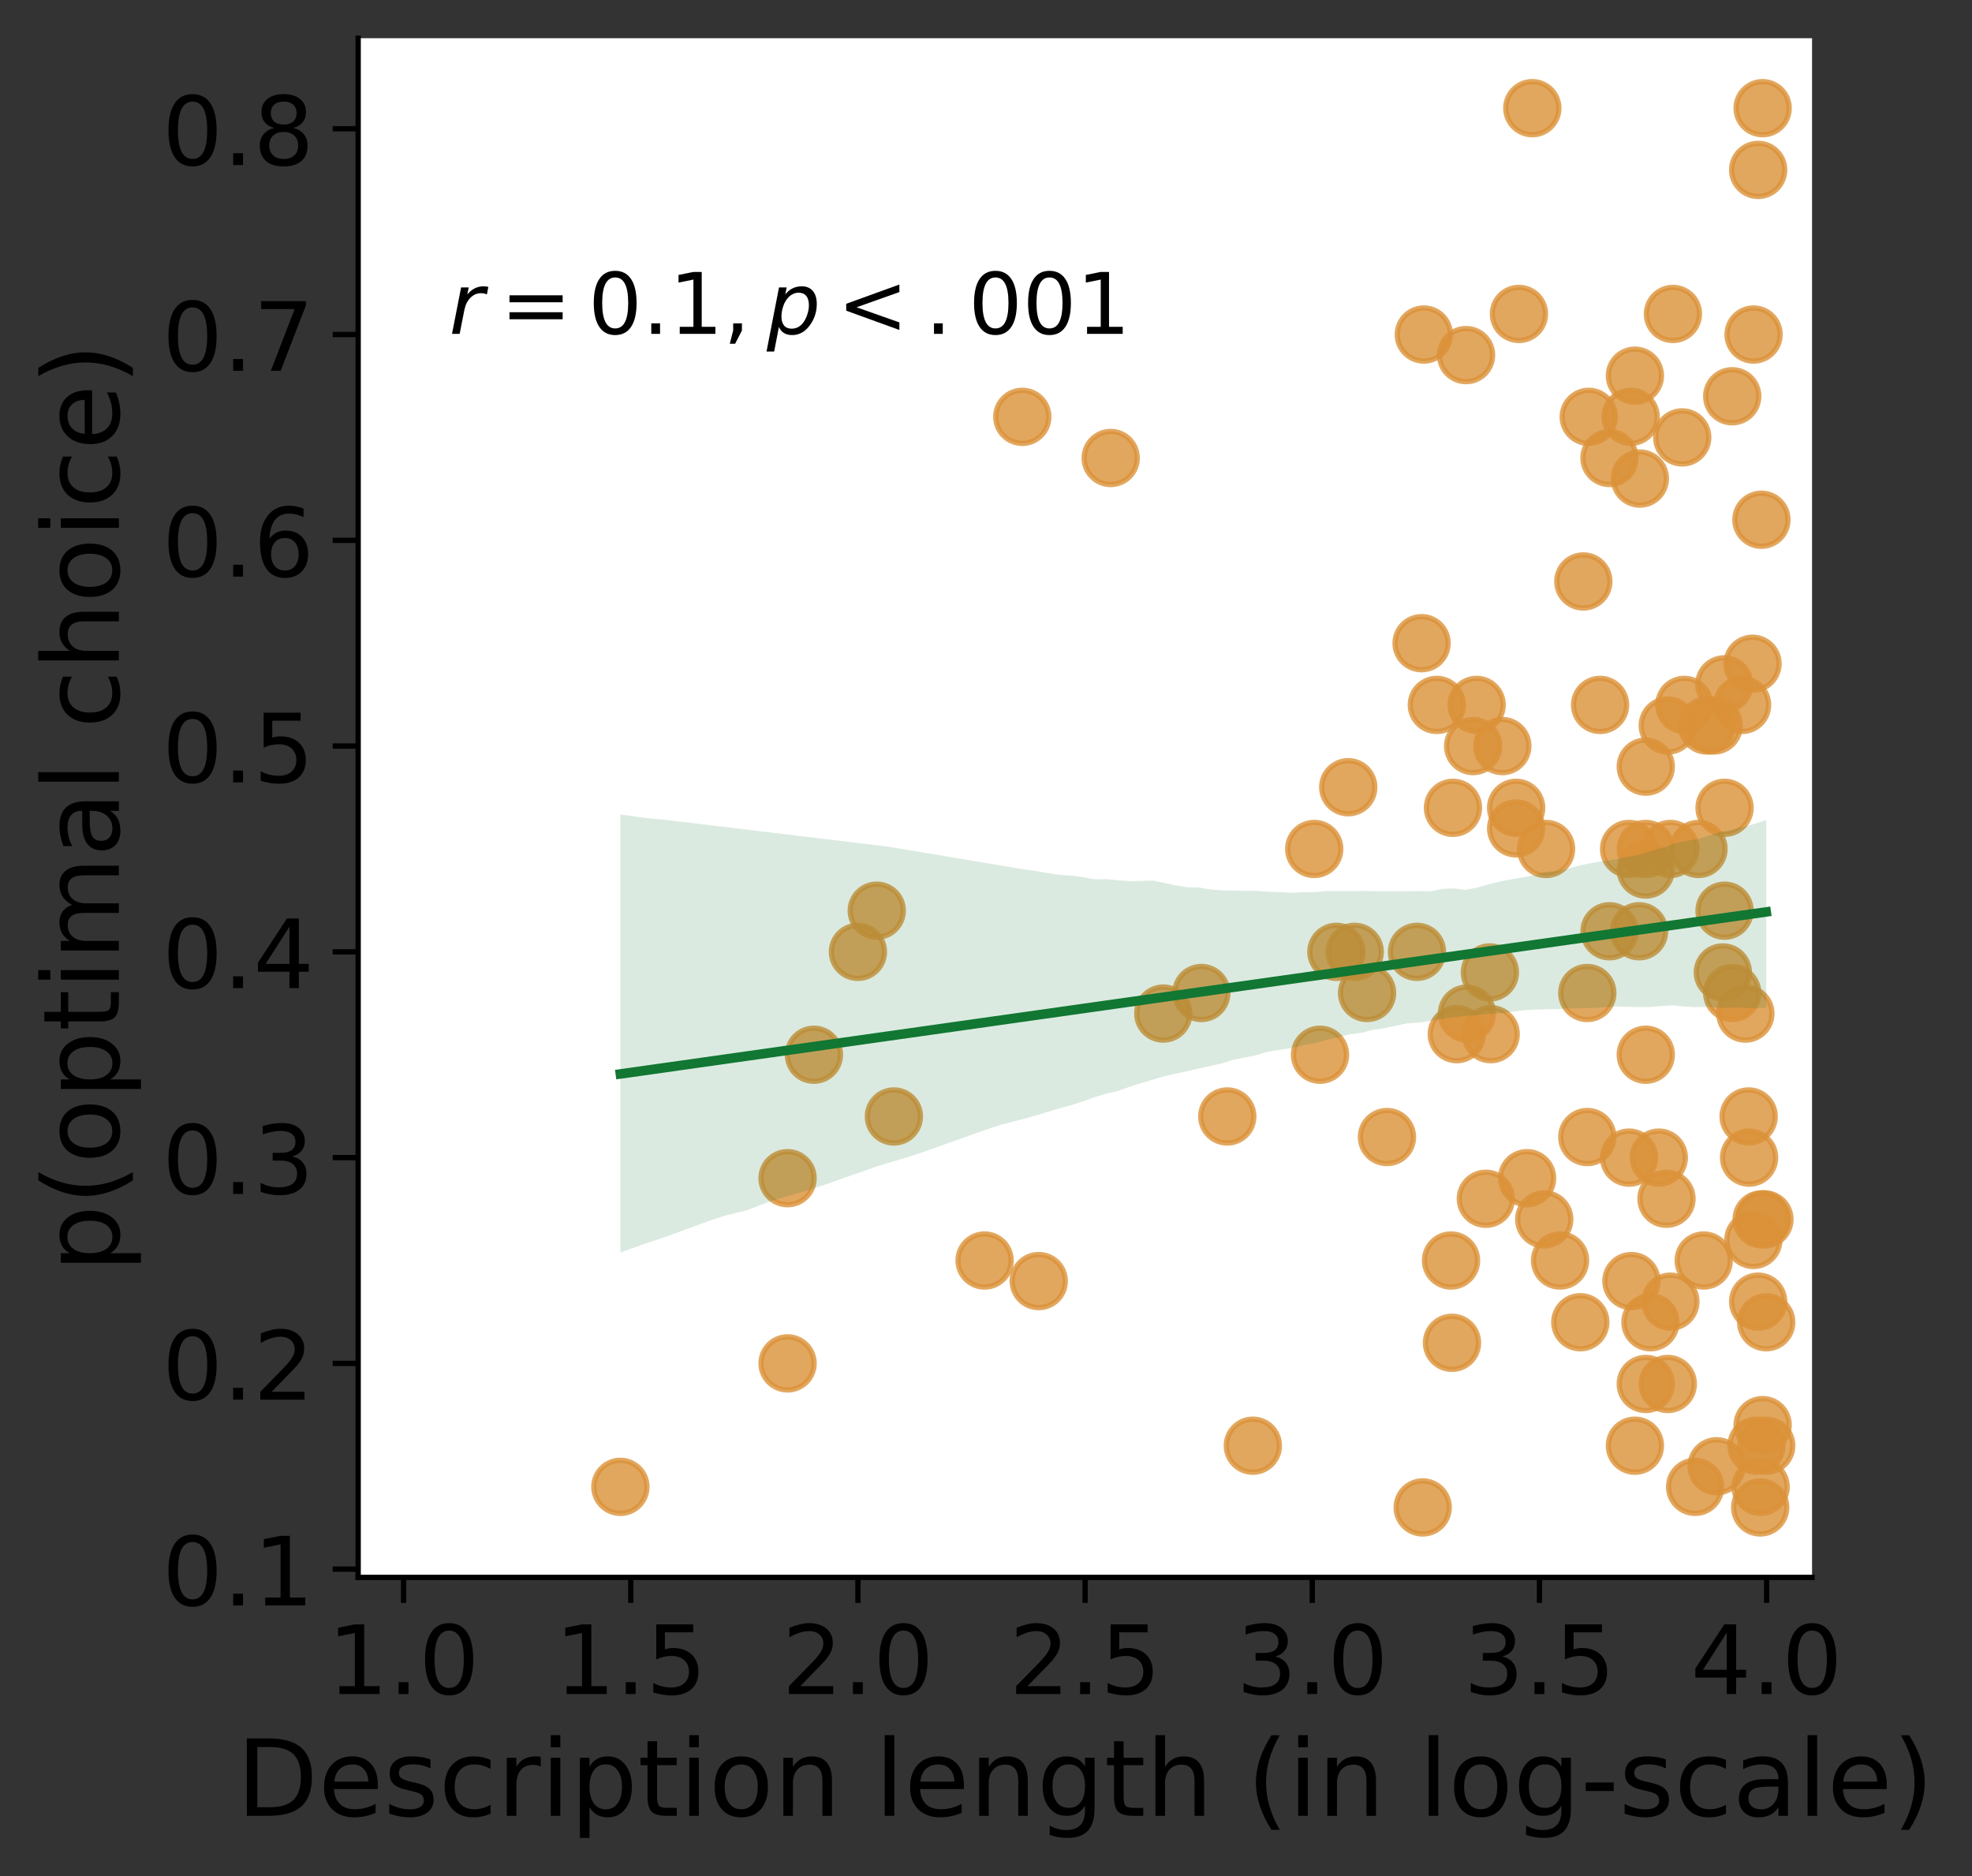 <?xml version="1.0" encoding="utf-8" standalone="no"?>
<!DOCTYPE svg PUBLIC "-//W3C//DTD SVG 1.1//EN"
  "http://www.w3.org/Graphics/SVG/1.1/DTD/svg11.dtd">
<!-- Created with matplotlib (https://matplotlib.org/) -->
<svg height="353.441pt" version="1.1" viewBox="0 0 371.55 353.441" width="371.55pt" xmlns="http://www.w3.org/2000/svg" xmlns:xlink="http://www.w3.org/1999/xlink">
 <rect x="0" y="0" width="371.55" height="353.441" fill="#333333" stroke="none"/>
 <defs>
  <style type="text/css">*{stroke-linecap:butt;stroke-linejoin:round;}</style>
 </defs>
 <g id="figure_1">
  <g id="patch_1">
   <path d="M 0 353.441 
L 371.55 353.441 
L 371.55 0 
L 0 0 
z
" style="fill:none;"/>
  </g>
  <g id="axes_1">
   <g id="patch_2">
    <path d="M 67.482 297.164 
L 341.415 297.164 
L 341.415 7.2 
L 67.482 7.2 
z
" style="fill:#ffffff;"/>
   </g>
   <g id="PathCollection_1">
    <defs>
     <path d="M 0 5 
C 1.326 5 2.598 4.473 3.536 3.536 
C 4.473 2.598 5 1.326 5 0 
C 5 -1.326 4.473 -2.598 3.536 -3.536 
C 2.598 -4.473 1.326 -5 0 -5 
C -1.326 -5 -2.598 -4.473 -3.536 -3.536 
C -4.473 -2.598 -5 -1.326 -5 0 
C -5 1.326 -4.473 2.598 -3.536 3.536 
C -2.598 4.473 -1.326 5 0 5 
z
" id="m9681e8e24f" style="stroke:#da9138;stroke-opacity:0.8;"/>
    </defs>
    <g clip-path="url(#p2b659622f9)">
     <use style="fill:#da9138;fill-opacity:0.8;stroke:#da9138;stroke-opacity:0.8;" x="331.645" xlink:href="#m9681e8e24f" y="283.984"/>
     <use style="fill:#da9138;fill-opacity:0.8;stroke:#da9138;stroke-opacity:0.8;" x="236.056" xlink:href="#m9681e8e24f" y="272.354"/>
     <use style="fill:#da9138;fill-opacity:0.8;stroke:#da9138;stroke-opacity:0.8;" x="332.78" xlink:href="#m9681e8e24f" y="249.095"/>
     <use style="fill:#da9138;fill-opacity:0.8;stroke:#da9138;stroke-opacity:0.8;" x="332.103" xlink:href="#m9681e8e24f" y="268.478"/>
     <use style="fill:#da9138;fill-opacity:0.8;stroke:#da9138;stroke-opacity:0.8;" x="331.722" xlink:href="#m9681e8e24f" y="280.107"/>
     <use style="fill:#da9138;fill-opacity:0.8;stroke:#da9138;stroke-opacity:0.8;" x="310.965" xlink:href="#m9681e8e24f" y="249.095"/>
     <use style="fill:#da9138;fill-opacity:0.8;stroke:#da9138;stroke-opacity:0.8;" x="319.381" xlink:href="#m9681e8e24f" y="280.107"/>
     <use style="fill:#da9138;fill-opacity:0.8;stroke:#da9138;stroke-opacity:0.8;" x="332.78" xlink:href="#m9681e8e24f" y="272.354"/>
     <use style="fill:#da9138;fill-opacity:0.8;stroke:#da9138;stroke-opacity:0.8;" x="323.426" xlink:href="#m9681e8e24f" y="276.231"/>
     <use style="fill:#da9138;fill-opacity:0.8;stroke:#da9138;stroke-opacity:0.8;" x="268.055" xlink:href="#m9681e8e24f" y="283.984"/>
     <use style="fill:#da9138;fill-opacity:0.8;stroke:#da9138;stroke-opacity:0.8;" x="297.752" xlink:href="#m9681e8e24f" y="249.095"/>
     <use style="fill:#da9138;fill-opacity:0.8;stroke:#da9138;stroke-opacity:0.8;" x="290.955" xlink:href="#m9681e8e24f" y="229.712"/>
     <use style="fill:#da9138;fill-opacity:0.8;stroke:#da9138;stroke-opacity:0.8;" x="273.39" xlink:href="#m9681e8e24f" y="237.466"/>
     <use style="fill:#da9138;fill-opacity:0.8;stroke:#da9138;stroke-opacity:0.8;" x="308.039" xlink:href="#m9681e8e24f" y="272.354"/>
     <use style="fill:#da9138;fill-opacity:0.8;stroke:#da9138;stroke-opacity:0.8;" x="195.712" xlink:href="#m9681e8e24f" y="241.342"/>
     <use style="fill:#da9138;fill-opacity:0.8;stroke:#da9138;stroke-opacity:0.8;" x="226.352" xlink:href="#m9681e8e24f" y="187.071"/>
     <use style="fill:#da9138;fill-opacity:0.8;stroke:#da9138;stroke-opacity:0.8;" x="321.001" xlink:href="#m9681e8e24f" y="237.466"/>
     <use style="fill:#da9138;fill-opacity:0.8;stroke:#da9138;stroke-opacity:0.8;" x="314.233" xlink:href="#m9681e8e24f" y="260.725"/>
     <use style="fill:#da9138;fill-opacity:0.8;stroke:#da9138;stroke-opacity:0.8;" x="306.936" xlink:href="#m9681e8e24f" y="218.083"/>
     <use style="fill:#da9138;fill-opacity:0.8;stroke:#da9138;stroke-opacity:0.8;" x="168.424" xlink:href="#m9681e8e24f" y="210.33"/>
     <use style="fill:#da9138;fill-opacity:0.8;stroke:#da9138;stroke-opacity:0.8;" x="299.067" xlink:href="#m9681e8e24f" y="187.071"/>
     <use style="fill:#da9138;fill-opacity:0.8;stroke:#da9138;stroke-opacity:0.8;" x="255.248" xlink:href="#m9681e8e24f" y="179.318"/>
     <use style="fill:#da9138;fill-opacity:0.8;stroke:#da9138;stroke-opacity:0.8;" x="331.259" xlink:href="#m9681e8e24f" y="245.219"/>
     <use style="fill:#da9138;fill-opacity:0.8;stroke:#da9138;stroke-opacity:0.8;" x="287.72" xlink:href="#m9681e8e24f" y="221.959"/>
     <use style="fill:#da9138;fill-opacity:0.8;stroke:#da9138;stroke-opacity:0.8;" x="279.952" xlink:href="#m9681e8e24f" y="225.836"/>
     <use style="fill:#da9138;fill-opacity:0.8;stroke:#da9138;stroke-opacity:0.8;" x="331.913" xlink:href="#m9681e8e24f" y="229.712"/>
     <use style="fill:#da9138;fill-opacity:0.8;stroke:#da9138;stroke-opacity:0.8;" x="330.356" xlink:href="#m9681e8e24f" y="233.589"/>
     <use style="fill:#da9138;fill-opacity:0.8;stroke:#da9138;stroke-opacity:0.8;" x="312.539" xlink:href="#m9681e8e24f" y="218.083"/>
     <use style="fill:#da9138;fill-opacity:0.8;stroke:#da9138;stroke-opacity:0.8;" x="273.573" xlink:href="#m9681e8e24f" y="252.972"/>
     <use style="fill:#da9138;fill-opacity:0.8;stroke:#da9138;stroke-opacity:0.8;" x="276.394" xlink:href="#m9681e8e24f" y="190.947"/>
     <use style="fill:#da9138;fill-opacity:0.8;stroke:#da9138;stroke-opacity:0.8;" x="161.646" xlink:href="#m9681e8e24f" y="179.318"/>
     <use style="fill:#da9138;fill-opacity:0.8;stroke:#da9138;stroke-opacity:0.8;" x="330.947" xlink:href="#m9681e8e24f" y="272.354"/>
     <use style="fill:#da9138;fill-opacity:0.8;stroke:#da9138;stroke-opacity:0.8;" x="332.443" xlink:href="#m9681e8e24f" y="229.712"/>
     <use style="fill:#da9138;fill-opacity:0.8;stroke:#da9138;stroke-opacity:0.8;" x="231.235" xlink:href="#m9681e8e24f" y="210.33"/>
     <use style="fill:#da9138;fill-opacity:0.8;stroke:#da9138;stroke-opacity:0.8;" x="329.552" xlink:href="#m9681e8e24f" y="218.083"/>
     <use style="fill:#da9138;fill-opacity:0.8;stroke:#da9138;stroke-opacity:0.8;" x="261.32" xlink:href="#m9681e8e24f" y="214.206"/>
     <use style="fill:#da9138;fill-opacity:0.8;stroke:#da9138;stroke-opacity:0.8;" x="307.381" xlink:href="#m9681e8e24f" y="241.342"/>
     <use style="fill:#da9138;fill-opacity:0.8;stroke:#da9138;stroke-opacity:0.8;" x="268.267" xlink:href="#m9681e8e24f" y="63.022"/>
     <use style="fill:#da9138;fill-opacity:0.8;stroke:#da9138;stroke-opacity:0.8;" x="308.828" xlink:href="#m9681e8e24f" y="175.441"/>
     <use style="fill:#da9138;fill-opacity:0.8;stroke:#da9138;stroke-opacity:0.8;" x="314.721" xlink:href="#m9681e8e24f" y="245.219"/>
     <use style="fill:#da9138;fill-opacity:0.8;stroke:#da9138;stroke-opacity:0.8;" x="310.084" xlink:href="#m9681e8e24f" y="260.725"/>
     <use style="fill:#da9138;fill-opacity:0.8;stroke:#da9138;stroke-opacity:0.8;" x="185.509" xlink:href="#m9681e8e24f" y="237.466"/>
     <use style="fill:#da9138;fill-opacity:0.8;stroke:#da9138;stroke-opacity:0.8;" x="280.867" xlink:href="#m9681e8e24f" y="194.824"/>
     <use style="fill:#da9138;fill-opacity:0.8;stroke:#da9138;stroke-opacity:0.8;" x="329.47" xlink:href="#m9681e8e24f" y="210.33"/>
     <use style="fill:#da9138;fill-opacity:0.8;stroke:#da9138;stroke-opacity:0.8;" x="324.605" xlink:href="#m9681e8e24f" y="183.194"/>
     <use style="fill:#da9138;fill-opacity:0.8;stroke:#da9138;stroke-opacity:0.8;" x="209.268" xlink:href="#m9681e8e24f" y="86.281"/>
     <use style="fill:#da9138;fill-opacity:0.8;stroke:#da9138;stroke-opacity:0.8;" x="299.067" xlink:href="#m9681e8e24f" y="214.206"/>
     <use style="fill:#da9138;fill-opacity:0.8;stroke:#da9138;stroke-opacity:0.8;" x="310.084" xlink:href="#m9681e8e24f" y="163.812"/>
     <use style="fill:#da9138;fill-opacity:0.8;stroke:#da9138;stroke-opacity:0.8;" x="293.931" xlink:href="#m9681e8e24f" y="237.466"/>
     <use style="fill:#da9138;fill-opacity:0.8;stroke:#da9138;stroke-opacity:0.8;" x="288.708" xlink:href="#m9681e8e24f" y="20.38"/>
     <use style="fill:#da9138;fill-opacity:0.8;stroke:#da9138;stroke-opacity:0.8;" x="298.321" xlink:href="#m9681e8e24f" y="109.54"/>
     <use style="fill:#da9138;fill-opacity:0.8;stroke:#da9138;stroke-opacity:0.8;" x="251.794" xlink:href="#m9681e8e24f" y="179.318"/>
     <use style="fill:#da9138;fill-opacity:0.8;stroke:#da9138;stroke-opacity:0.8;" x="248.708" xlink:href="#m9681e8e24f" y="198.7"/>
     <use style="fill:#da9138;fill-opacity:0.8;stroke:#da9138;stroke-opacity:0.8;" x="330.196" xlink:href="#m9681e8e24f" y="125.046"/>
     <use style="fill:#da9138;fill-opacity:0.8;stroke:#da9138;stroke-opacity:0.8;" x="165.19" xlink:href="#m9681e8e24f" y="171.565"/>
     <use style="fill:#da9138;fill-opacity:0.8;stroke:#da9138;stroke-opacity:0.8;" x="324.928" xlink:href="#m9681e8e24f" y="171.565"/>
     <use style="fill:#da9138;fill-opacity:0.8;stroke:#da9138;stroke-opacity:0.8;" x="322.895" xlink:href="#m9681e8e24f" y="136.676"/>
     <use style="fill:#da9138;fill-opacity:0.8;stroke:#da9138;stroke-opacity:0.8;" x="291.298" xlink:href="#m9681e8e24f" y="159.935"/>
     <use style="fill:#da9138;fill-opacity:0.8;stroke:#da9138;stroke-opacity:0.8;" x="328.854" xlink:href="#m9681e8e24f" y="190.947"/>
     <use style="fill:#da9138;fill-opacity:0.8;stroke:#da9138;stroke-opacity:0.8;" x="324.928" xlink:href="#m9681e8e24f" y="152.182"/>
     <use style="fill:#da9138;fill-opacity:0.8;stroke:#da9138;stroke-opacity:0.8;" x="254.028" xlink:href="#m9681e8e24f" y="148.305"/>
     <use style="fill:#da9138;fill-opacity:0.8;stroke:#da9138;stroke-opacity:0.8;" x="280.716" xlink:href="#m9681e8e24f" y="183.194"/>
     <use style="fill:#da9138;fill-opacity:0.8;stroke:#da9138;stroke-opacity:0.8;" x="317.35" xlink:href="#m9681e8e24f" y="132.799"/>
     <use style="fill:#da9138;fill-opacity:0.8;stroke:#da9138;stroke-opacity:0.8;" x="286.187" xlink:href="#m9681e8e24f" y="59.145"/>
     <use style="fill:#da9138;fill-opacity:0.8;stroke:#da9138;stroke-opacity:0.8;" x="219.181" xlink:href="#m9681e8e24f" y="190.947"/>
     <use style="fill:#da9138;fill-opacity:0.8;stroke:#da9138;stroke-opacity:0.8;" x="326.372" xlink:href="#m9681e8e24f" y="187.071"/>
     <use style="fill:#da9138;fill-opacity:0.8;stroke:#da9138;stroke-opacity:0.8;" x="313.987" xlink:href="#m9681e8e24f" y="225.836"/>
     <use style="fill:#da9138;fill-opacity:0.8;stroke:#da9138;stroke-opacity:0.8;" x="321.61" xlink:href="#m9681e8e24f" y="136.676"/>
     <use style="fill:#da9138;fill-opacity:0.8;stroke:#da9138;stroke-opacity:0.8;" x="301.478" xlink:href="#m9681e8e24f" y="132.799"/>
     <use style="fill:#da9138;fill-opacity:0.8;stroke:#da9138;stroke-opacity:0.8;" x="273.756" xlink:href="#m9681e8e24f" y="152.182"/>
     <use style="fill:#da9138;fill-opacity:0.8;stroke:#da9138;stroke-opacity:0.8;" x="283.058" xlink:href="#m9681e8e24f" y="140.552"/>
     <use style="fill:#da9138;fill-opacity:0.8;stroke:#da9138;stroke-opacity:0.8;" x="285.661" xlink:href="#m9681e8e24f" y="156.059"/>
     <use style="fill:#da9138;fill-opacity:0.8;stroke:#da9138;stroke-opacity:0.8;" x="308.969" xlink:href="#m9681e8e24f" y="90.158"/>
     <use style="fill:#da9138;fill-opacity:0.8;stroke:#da9138;stroke-opacity:0.8;" x="328.228" xlink:href="#m9681e8e24f" y="132.799"/>
     <use style="fill:#da9138;fill-opacity:0.8;stroke:#da9138;stroke-opacity:0.8;" x="310.084" xlink:href="#m9681e8e24f" y="198.7"/>
     <use style="fill:#da9138;fill-opacity:0.8;stroke:#da9138;stroke-opacity:0.8;" x="276.223" xlink:href="#m9681e8e24f" y="66.898"/>
     <use style="fill:#da9138;fill-opacity:0.8;stroke:#da9138;stroke-opacity:0.8;" x="267.842" xlink:href="#m9681e8e24f" y="121.17"/>
     <use style="fill:#da9138;fill-opacity:0.8;stroke:#da9138;stroke-opacity:0.8;" x="247.62" xlink:href="#m9681e8e24f" y="159.935"/>
     <use style="fill:#da9138;fill-opacity:0.8;stroke:#da9138;stroke-opacity:0.8;" x="274.478" xlink:href="#m9681e8e24f" y="194.824"/>
     <use style="fill:#da9138;fill-opacity:0.8;stroke:#da9138;stroke-opacity:0.8;" x="320.016" xlink:href="#m9681e8e24f" y="159.935"/>
     <use style="fill:#da9138;fill-opacity:0.8;stroke:#da9138;stroke-opacity:0.8;" x="303.25" xlink:href="#m9681e8e24f" y="175.441"/>
     <use style="fill:#da9138;fill-opacity:0.8;stroke:#da9138;stroke-opacity:0.8;" x="270.719" xlink:href="#m9681e8e24f" y="132.799"/>
     <use style="fill:#da9138;fill-opacity:0.8;stroke:#da9138;stroke-opacity:0.8;" x="116.886" xlink:href="#m9681e8e24f" y="280.107"/>
     <use style="fill:#da9138;fill-opacity:0.8;stroke:#da9138;stroke-opacity:0.8;" x="314.233" xlink:href="#m9681e8e24f" y="136.676"/>
     <use style="fill:#da9138;fill-opacity:0.8;stroke:#da9138;stroke-opacity:0.8;" x="310.084" xlink:href="#m9681e8e24f" y="159.935"/>
     <use style="fill:#da9138;fill-opacity:0.8;stroke:#da9138;stroke-opacity:0.8;" x="266.978" xlink:href="#m9681e8e24f" y="179.318"/>
     <use style="fill:#da9138;fill-opacity:0.8;stroke:#da9138;stroke-opacity:0.8;" x="308.039" xlink:href="#m9681e8e24f" y="70.775"/>
     <use style="fill:#da9138;fill-opacity:0.8;stroke:#da9138;stroke-opacity:0.8;" x="314.721" xlink:href="#m9681e8e24f" y="159.935"/>
     <use style="fill:#da9138;fill-opacity:0.8;stroke:#da9138;stroke-opacity:0.8;" x="153.35" xlink:href="#m9681e8e24f" y="198.7"/>
     <use style="fill:#da9138;fill-opacity:0.8;stroke:#da9138;stroke-opacity:0.8;" x="324.882" xlink:href="#m9681e8e24f" y="128.923"/>
     <use style="fill:#da9138;fill-opacity:0.8;stroke:#da9138;stroke-opacity:0.8;" x="307.233" xlink:href="#m9681e8e24f" y="78.528"/>
     <use style="fill:#da9138;fill-opacity:0.8;stroke:#da9138;stroke-opacity:0.8;" x="192.612" xlink:href="#m9681e8e24f" y="78.528"/>
     <use style="fill:#da9138;fill-opacity:0.8;stroke:#da9138;stroke-opacity:0.8;" x="277.563" xlink:href="#m9681e8e24f" y="140.552"/>
     <use style="fill:#da9138;fill-opacity:0.8;stroke:#da9138;stroke-opacity:0.8;" x="148.386" xlink:href="#m9681e8e24f" y="256.848"/>
     <use style="fill:#da9138;fill-opacity:0.8;stroke:#da9138;stroke-opacity:0.8;" x="303.25" xlink:href="#m9681e8e24f" y="86.281"/>
     <use style="fill:#da9138;fill-opacity:0.8;stroke:#da9138;stroke-opacity:0.8;" x="285.661" xlink:href="#m9681e8e24f" y="152.182"/>
     <use style="fill:#da9138;fill-opacity:0.8;stroke:#da9138;stroke-opacity:0.8;" x="326.372" xlink:href="#m9681e8e24f" y="74.652"/>
     <use style="fill:#da9138;fill-opacity:0.8;stroke:#da9138;stroke-opacity:0.8;" x="148.386" xlink:href="#m9681e8e24f" y="221.959"/>
     <use style="fill:#da9138;fill-opacity:0.8;stroke:#da9138;stroke-opacity:0.8;" x="331.875" xlink:href="#m9681e8e24f" y="97.911"/>
     <use style="fill:#da9138;fill-opacity:0.8;stroke:#da9138;stroke-opacity:0.8;" x="257.572" xlink:href="#m9681e8e24f" y="187.071"/>
     <use style="fill:#da9138;fill-opacity:0.8;stroke:#da9138;stroke-opacity:0.8;" x="306.936" xlink:href="#m9681e8e24f" y="159.935"/>
     <use style="fill:#da9138;fill-opacity:0.8;stroke:#da9138;stroke-opacity:0.8;" x="332.103" xlink:href="#m9681e8e24f" y="20.38"/>
     <use style="fill:#da9138;fill-opacity:0.8;stroke:#da9138;stroke-opacity:0.8;" x="278.216" xlink:href="#m9681e8e24f" y="132.799"/>
     <use style="fill:#da9138;fill-opacity:0.8;stroke:#da9138;stroke-opacity:0.8;" x="299.342" xlink:href="#m9681e8e24f" y="78.528"/>
     <use style="fill:#da9138;fill-opacity:0.8;stroke:#da9138;stroke-opacity:0.8;" x="330.395" xlink:href="#m9681e8e24f" y="63.022"/>
     <use style="fill:#da9138;fill-opacity:0.8;stroke:#da9138;stroke-opacity:0.8;" x="315.202" xlink:href="#m9681e8e24f" y="59.145"/>
     <use style="fill:#da9138;fill-opacity:0.8;stroke:#da9138;stroke-opacity:0.8;" x="331.259" xlink:href="#m9681e8e24f" y="32.01"/>
     <use style="fill:#da9138;fill-opacity:0.8;stroke:#da9138;stroke-opacity:0.8;" x="310.084" xlink:href="#m9681e8e24f" y="144.429"/>
     <use style="fill:#da9138;fill-opacity:0.8;stroke:#da9138;stroke-opacity:0.8;" x="316.953" xlink:href="#m9681e8e24f" y="82.405"/>
    </g>
   </g>
   <g id="PolyCollection_1">
    <path clip-path="url(#p2b659622f9)" d="M 116.886 153.436 
L 116.886 235.96 
L 119.067 235.181 
L 121.247 234.402 
L 123.428 233.674 
L 125.609 232.949 
L 127.789 232.126 
L 129.97 231.336 
L 132.151 230.53 
L 134.332 229.743 
L 136.512 229.042 
L 138.693 228.51 
L 140.874 227.953 
L 143.055 227.096 
L 145.235 226.283 
L 147.416 225.646 
L 149.597 225.009 
L 151.778 224.373 
L 153.958 223.663 
L 156.139 222.947 
L 158.32 222.155 
L 160.501 221.383 
L 162.681 220.642 
L 164.862 219.849 
L 167.043 219.187 
L 169.224 218.527 
L 171.404 217.876 
L 173.585 217.146 
L 175.766 216.372 
L 177.947 215.599 
L 180.127 214.826 
L 182.308 214.053 
L 184.489 213.279 
L 186.67 212.505 
L 188.85 211.823 
L 191.031 211.259 
L 193.212 210.703 
L 195.393 210.077 
L 197.573 209.425 
L 199.754 208.766 
L 201.935 208.166 
L 204.116 207.473 
L 206.296 206.681 
L 208.477 206.01 
L 210.658 205.525 
L 212.839 204.741 
L 215.019 204.042 
L 217.2 203.4 
L 219.381 202.757 
L 221.562 202.26 
L 223.742 201.767 
L 225.923 201.284 
L 228.104 200.798 
L 230.285 200.306 
L 232.465 199.625 
L 234.646 199.213 
L 236.827 198.747 
L 239.008 198.102 
L 241.188 197.776 
L 243.369 197.443 
L 245.55 196.921 
L 247.731 196.526 
L 249.911 195.926 
L 252.092 195.436 
L 254.273 194.861 
L 256.454 194.574 
L 258.634 194.02 
L 260.815 193.705 
L 262.996 193.237 
L 265.177 192.776 
L 267.357 192.654 
L 269.538 192.321 
L 271.719 191.926 
L 273.9 191.64 
L 276.08 191.399 
L 278.261 191.233 
L 280.442 191.007 
L 282.623 190.894 
L 284.803 190.612 
L 286.984 190.334 
L 289.165 190.207 
L 291.346 190.127 
L 293.526 190.1 
L 295.707 189.966 
L 297.888 189.959 
L 300.069 189.888 
L 302.249 189.754 
L 304.43 189.618 
L 306.611 189.678 
L 308.792 189.734 
L 310.972 189.715 
L 313.153 189.511 
L 315.334 189.397 
L 317.515 189.643 
L 319.695 189.741 
L 321.876 189.691 
L 324.057 189.858 
L 326.238 189.849 
L 328.418 189.834 
L 330.599 189.95 
L 332.78 189.829 
L 332.78 154.491 
L 332.78 154.491 
L 330.599 155.189 
L 328.418 155.781 
L 326.238 156.336 
L 324.057 156.753 
L 321.876 157.447 
L 319.695 158.115 
L 317.515 158.427 
L 315.334 158.992 
L 313.153 159.714 
L 310.972 160.368 
L 308.792 161.025 
L 306.611 161.422 
L 304.43 161.877 
L 302.249 162.173 
L 300.069 162.55 
L 297.888 162.963 
L 295.707 163.582 
L 293.526 164.11 
L 291.346 164.23 
L 289.165 164.825 
L 286.984 165.285 
L 284.803 165.643 
L 282.623 166.067 
L 280.442 166.603 
L 278.261 167.223 
L 276.08 167.646 
L 273.9 167.368 
L 271.719 167.458 
L 269.538 167.919 
L 267.357 167.874 
L 265.177 167.899 
L 262.996 167.898 
L 260.815 167.892 
L 258.634 167.887 
L 256.454 167.829 
L 254.273 167.876 
L 252.092 167.871 
L 249.911 167.866 
L 247.731 168.055 
L 245.55 168.074 
L 243.369 168.197 
L 241.188 168.06 
L 239.008 167.979 
L 236.827 167.843 
L 234.646 167.821 
L 232.465 167.756 
L 230.285 167.727 
L 228.104 167.579 
L 225.923 167.203 
L 223.742 167.151 
L 221.562 166.798 
L 219.381 166.335 
L 217.2 165.892 
L 215.019 165.945 
L 212.839 166.003 
L 210.658 165.837 
L 208.477 165.62 
L 206.296 165.648 
L 204.116 165.261 
L 201.935 164.961 
L 199.754 164.82 
L 197.573 164.521 
L 195.393 164.121 
L 193.212 163.802 
L 191.031 163.466 
L 188.85 163.1 
L 186.67 162.733 
L 184.489 162.367 
L 182.308 162 
L 180.127 161.634 
L 177.947 161.267 
L 175.766 160.901 
L 173.585 160.538 
L 171.404 160.175 
L 169.224 159.812 
L 167.043 159.461 
L 164.862 159.197 
L 162.681 158.932 
L 160.501 158.668 
L 158.32 158.404 
L 156.139 158.142 
L 153.958 157.88 
L 151.778 157.618 
L 149.597 157.356 
L 147.416 157.094 
L 145.235 156.832 
L 143.055 156.569 
L 140.874 156.307 
L 138.693 156.046 
L 136.512 155.784 
L 134.332 155.522 
L 132.151 155.261 
L 129.97 154.999 
L 127.789 154.741 
L 125.609 154.482 
L 123.428 154.274 
L 121.247 154.063 
L 119.067 153.73 
L 116.886 153.436 
z
" style="fill:#117733;fill-opacity:0.15;"/>
   </g>
   <g id="matplotlib.axis_1">
    <g id="xtick_1">
     <g id="line2d_1">
      <defs>
       <path d="M 0 0 
L 0 4.8 
" id="md500c58a6d" style="stroke:#000000;"/>
      </defs>
      <g>
       <use style="stroke:#000000;" x="76.042" xlink:href="#md500c58a6d" y="297.164"/>
      </g>
     </g>
     <g id="text_1">
      <!-- 1.0 -->
      <g transform="translate(61.729 319.141)scale(0.18 -0.18)">
       <defs>
        <path d="M 12.406 8.297 
L 28.516 8.297 
L 28.516 63.922 
L 10.984 60.406 
L 10.984 69.391 
L 28.422 72.906 
L 38.281 72.906 
L 38.281 8.297 
L 54.391 8.297 
L 54.391 0 
L 12.406 0 
z
" id="DejaVuSans-49"/>
        <path d="M 10.688 12.406 
L 21 12.406 
L 21 0 
L 10.688 0 
z
" id="DejaVuSans-46"/>
        <path d="M 31.781 66.406 
Q 24.172 66.406 20.328 58.906 
Q 16.5 51.422 16.5 36.375 
Q 16.5 21.391 20.328 13.891 
Q 24.172 6.391 31.781 6.391 
Q 39.453 6.391 43.281 13.891 
Q 47.125 21.391 47.125 36.375 
Q 47.125 51.422 43.281 58.906 
Q 39.453 66.406 31.781 66.406 
z
M 31.781 74.219 
Q 44.047 74.219 50.516 64.516 
Q 56.984 54.828 56.984 36.375 
Q 56.984 17.969 50.516 8.266 
Q 44.047 -1.422 31.781 -1.422 
Q 19.531 -1.422 13.062 8.266 
Q 6.594 17.969 6.594 36.375 
Q 6.594 54.828 13.062 64.516 
Q 19.531 74.219 31.781 74.219 
z
" id="DejaVuSans-48"/>
       </defs>
       <use xlink:href="#DejaVuSans-49"/>
       <use x="63.623" xlink:href="#DejaVuSans-46"/>
       <use x="95.41" xlink:href="#DejaVuSans-48"/>
      </g>
     </g>
    </g>
    <g id="xtick_2">
     <g id="line2d_2">
      <g>
       <use style="stroke:#000000;" x="118.844" xlink:href="#md500c58a6d" y="297.164"/>
      </g>
     </g>
     <g id="text_2">
      <!-- 1.5 -->
      <g transform="translate(104.531 319.141)scale(0.18 -0.18)">
       <defs>
        <path d="M 10.797 72.906 
L 49.516 72.906 
L 49.516 64.594 
L 19.828 64.594 
L 19.828 46.734 
Q 21.969 47.469 24.109 47.828 
Q 26.266 48.188 28.422 48.188 
Q 40.625 48.188 47.75 41.5 
Q 54.891 34.812 54.891 23.391 
Q 54.891 11.625 47.562 5.094 
Q 40.234 -1.422 26.906 -1.422 
Q 22.312 -1.422 17.547 -0.641 
Q 12.797 0.141 7.719 1.703 
L 7.719 11.625 
Q 12.109 9.234 16.797 8.062 
Q 21.484 6.891 26.703 6.891 
Q 35.156 6.891 40.078 11.328 
Q 45.016 15.766 45.016 23.391 
Q 45.016 31 40.078 35.438 
Q 35.156 39.891 26.703 39.891 
Q 22.75 39.891 18.812 39.016 
Q 14.891 38.141 10.797 36.281 
z
" id="DejaVuSans-53"/>
       </defs>
       <use xlink:href="#DejaVuSans-49"/>
       <use x="63.623" xlink:href="#DejaVuSans-46"/>
       <use x="95.41" xlink:href="#DejaVuSans-53"/>
      </g>
     </g>
    </g>
    <g id="xtick_3">
     <g id="line2d_3">
      <g>
       <use style="stroke:#000000;" x="161.646" xlink:href="#md500c58a6d" y="297.164"/>
      </g>
     </g>
     <g id="text_3">
      <!-- 2.0 -->
      <g transform="translate(147.333 319.141)scale(0.18 -0.18)">
       <defs>
        <path d="M 19.188 8.297 
L 53.609 8.297 
L 53.609 0 
L 7.328 0 
L 7.328 8.297 
Q 12.938 14.109 22.625 23.891 
Q 32.328 33.688 34.812 36.531 
Q 39.547 41.844 41.422 45.531 
Q 43.312 49.219 43.312 52.781 
Q 43.312 58.594 39.234 62.25 
Q 35.156 65.922 28.609 65.922 
Q 23.969 65.922 18.812 64.312 
Q 13.672 62.703 7.812 59.422 
L 7.812 69.391 
Q 13.766 71.781 18.938 73 
Q 24.125 74.219 28.422 74.219 
Q 39.75 74.219 46.484 68.547 
Q 53.219 62.891 53.219 53.422 
Q 53.219 48.922 51.531 44.891 
Q 49.859 40.875 45.406 35.406 
Q 44.188 33.984 37.641 27.219 
Q 31.109 20.453 19.188 8.297 
z
" id="DejaVuSans-50"/>
       </defs>
       <use xlink:href="#DejaVuSans-50"/>
       <use x="63.623" xlink:href="#DejaVuSans-46"/>
       <use x="95.41" xlink:href="#DejaVuSans-48"/>
      </g>
     </g>
    </g>
    <g id="xtick_4">
     <g id="line2d_4">
      <g>
       <use style="stroke:#000000;" x="204.448" xlink:href="#md500c58a6d" y="297.164"/>
      </g>
     </g>
     <g id="text_4">
      <!-- 2.5 -->
      <g transform="translate(190.135 319.141)scale(0.18 -0.18)">
       <use xlink:href="#DejaVuSans-50"/>
       <use x="63.623" xlink:href="#DejaVuSans-46"/>
       <use x="95.41" xlink:href="#DejaVuSans-53"/>
      </g>
     </g>
    </g>
    <g id="xtick_5">
     <g id="line2d_5">
      <g>
       <use style="stroke:#000000;" x="247.25" xlink:href="#md500c58a6d" y="297.164"/>
      </g>
     </g>
     <g id="text_5">
      <!-- 3.0 -->
      <g transform="translate(232.937 319.141)scale(0.18 -0.18)">
       <defs>
        <path d="M 40.578 39.312 
Q 47.656 37.797 51.625 33 
Q 55.609 28.219 55.609 21.188 
Q 55.609 10.406 48.188 4.484 
Q 40.766 -1.422 27.094 -1.422 
Q 22.516 -1.422 17.656 -0.516 
Q 12.797 0.391 7.625 2.203 
L 7.625 11.719 
Q 11.719 9.328 16.594 8.109 
Q 21.484 6.891 26.812 6.891 
Q 36.078 6.891 40.938 10.547 
Q 45.797 14.203 45.797 21.188 
Q 45.797 27.641 41.281 31.266 
Q 36.766 34.906 28.719 34.906 
L 20.219 34.906 
L 20.219 43.016 
L 29.109 43.016 
Q 36.375 43.016 40.234 45.922 
Q 44.094 48.828 44.094 54.297 
Q 44.094 59.906 40.109 62.906 
Q 36.141 65.922 28.719 65.922 
Q 24.656 65.922 20.016 65.031 
Q 15.375 64.156 9.812 62.312 
L 9.812 71.094 
Q 15.438 72.656 20.344 73.438 
Q 25.25 74.219 29.594 74.219 
Q 40.828 74.219 47.359 69.109 
Q 53.906 64.016 53.906 55.328 
Q 53.906 49.266 50.438 45.094 
Q 46.969 40.922 40.578 39.312 
z
" id="DejaVuSans-51"/>
       </defs>
       <use xlink:href="#DejaVuSans-51"/>
       <use x="63.623" xlink:href="#DejaVuSans-46"/>
       <use x="95.41" xlink:href="#DejaVuSans-48"/>
      </g>
     </g>
    </g>
    <g id="xtick_6">
     <g id="line2d_6">
      <g>
       <use style="stroke:#000000;" x="290.052" xlink:href="#md500c58a6d" y="297.164"/>
      </g>
     </g>
     <g id="text_6">
      <!-- 3.5 -->
      <g transform="translate(275.739 319.141)scale(0.18 -0.18)">
       <use xlink:href="#DejaVuSans-51"/>
       <use x="63.623" xlink:href="#DejaVuSans-46"/>
       <use x="95.41" xlink:href="#DejaVuSans-53"/>
      </g>
     </g>
    </g>
    <g id="xtick_7">
     <g id="line2d_7">
      <g>
       <use style="stroke:#000000;" x="332.854" xlink:href="#md500c58a6d" y="297.164"/>
      </g>
     </g>
     <g id="text_7">
      <!-- 4.0 -->
      <g transform="translate(318.541 319.141)scale(0.18 -0.18)">
       <defs>
        <path d="M 37.797 64.312 
L 12.891 25.391 
L 37.797 25.391 
z
M 35.203 72.906 
L 47.609 72.906 
L 47.609 25.391 
L 58.016 25.391 
L 58.016 17.188 
L 47.609 17.188 
L 47.609 0 
L 37.797 0 
L 37.797 17.188 
L 4.891 17.188 
L 4.891 26.703 
z
" id="DejaVuSans-52"/>
       </defs>
       <use xlink:href="#DejaVuSans-52"/>
       <use x="63.623" xlink:href="#DejaVuSans-46"/>
       <use x="95.41" xlink:href="#DejaVuSans-48"/>
      </g>
     </g>
    </g>
    <g id="text_8">
     <!-- Description length (in log-scale) -->
     <g transform="translate(44.547 342.082)scale(0.2 -0.2)">
      <defs>
       <path d="M 19.672 64.797 
L 19.672 8.109 
L 31.594 8.109 
Q 46.688 8.109 53.688 14.938 
Q 60.688 21.781 60.688 36.531 
Q 60.688 51.172 53.688 57.984 
Q 46.688 64.797 31.594 64.797 
z
M 9.812 72.906 
L 30.078 72.906 
Q 51.266 72.906 61.172 64.094 
Q 71.094 55.281 71.094 36.531 
Q 71.094 17.672 61.125 8.828 
Q 51.172 0 30.078 0 
L 9.812 0 
z
" id="DejaVuSans-68"/>
       <path d="M 56.203 29.594 
L 56.203 25.203 
L 14.891 25.203 
Q 15.484 15.922 20.484 11.062 
Q 25.484 6.203 34.422 6.203 
Q 39.594 6.203 44.453 7.469 
Q 49.312 8.734 54.109 11.281 
L 54.109 2.781 
Q 49.266 0.734 44.188 -0.344 
Q 39.109 -1.422 33.891 -1.422 
Q 20.797 -1.422 13.156 6.188 
Q 5.516 13.812 5.516 26.812 
Q 5.516 40.234 12.766 48.109 
Q 20.016 56 32.328 56 
Q 43.359 56 49.781 48.891 
Q 56.203 41.797 56.203 29.594 
z
M 47.219 32.234 
Q 47.125 39.594 43.094 43.984 
Q 39.062 48.391 32.422 48.391 
Q 24.906 48.391 20.391 44.141 
Q 15.875 39.891 15.188 32.172 
z
" id="DejaVuSans-101"/>
       <path d="M 44.281 53.078 
L 44.281 44.578 
Q 40.484 46.531 36.375 47.5 
Q 32.281 48.484 27.875 48.484 
Q 21.188 48.484 17.844 46.438 
Q 14.5 44.391 14.5 40.281 
Q 14.5 37.156 16.891 35.375 
Q 19.281 33.594 26.516 31.984 
L 29.594 31.297 
Q 39.156 29.25 43.188 25.516 
Q 47.219 21.781 47.219 15.094 
Q 47.219 7.469 41.188 3.016 
Q 35.156 -1.422 24.609 -1.422 
Q 20.219 -1.422 15.453 -0.562 
Q 10.688 0.297 5.422 2 
L 5.422 11.281 
Q 10.406 8.688 15.234 7.391 
Q 20.062 6.109 24.812 6.109 
Q 31.156 6.109 34.562 8.281 
Q 37.984 10.453 37.984 14.406 
Q 37.984 18.062 35.516 20.016 
Q 33.062 21.969 24.703 23.781 
L 21.578 24.516 
Q 13.234 26.266 9.516 29.906 
Q 5.812 33.547 5.812 39.891 
Q 5.812 47.609 11.281 51.797 
Q 16.75 56 26.812 56 
Q 31.781 56 36.172 55.266 
Q 40.578 54.547 44.281 53.078 
z
" id="DejaVuSans-115"/>
       <path d="M 48.781 52.594 
L 48.781 44.188 
Q 44.969 46.297 41.141 47.344 
Q 37.312 48.391 33.406 48.391 
Q 24.656 48.391 19.812 42.844 
Q 14.984 37.312 14.984 27.297 
Q 14.984 17.281 19.812 11.734 
Q 24.656 6.203 33.406 6.203 
Q 37.312 6.203 41.141 7.25 
Q 44.969 8.297 48.781 10.406 
L 48.781 2.094 
Q 45.016 0.344 40.984 -0.531 
Q 36.969 -1.422 32.422 -1.422 
Q 20.062 -1.422 12.781 6.344 
Q 5.516 14.109 5.516 27.297 
Q 5.516 40.672 12.859 48.328 
Q 20.219 56 33.016 56 
Q 37.156 56 41.109 55.141 
Q 45.062 54.297 48.781 52.594 
z
" id="DejaVuSans-99"/>
       <path d="M 41.109 46.297 
Q 39.594 47.172 37.812 47.578 
Q 36.031 48 33.891 48 
Q 26.266 48 22.188 43.047 
Q 18.109 38.094 18.109 28.812 
L 18.109 0 
L 9.078 0 
L 9.078 54.688 
L 18.109 54.688 
L 18.109 46.188 
Q 20.953 51.172 25.484 53.578 
Q 30.031 56 36.531 56 
Q 37.453 56 38.578 55.875 
Q 39.703 55.766 41.062 55.516 
z
" id="DejaVuSans-114"/>
       <path d="M 9.422 54.688 
L 18.406 54.688 
L 18.406 0 
L 9.422 0 
z
M 9.422 75.984 
L 18.406 75.984 
L 18.406 64.594 
L 9.422 64.594 
z
" id="DejaVuSans-105"/>
       <path d="M 18.109 8.203 
L 18.109 -20.797 
L 9.078 -20.797 
L 9.078 54.688 
L 18.109 54.688 
L 18.109 46.391 
Q 20.953 51.266 25.266 53.625 
Q 29.594 56 35.594 56 
Q 45.562 56 51.781 48.094 
Q 58.016 40.188 58.016 27.297 
Q 58.016 14.406 51.781 6.484 
Q 45.562 -1.422 35.594 -1.422 
Q 29.594 -1.422 25.266 0.953 
Q 20.953 3.328 18.109 8.203 
z
M 48.688 27.297 
Q 48.688 37.203 44.609 42.844 
Q 40.531 48.484 33.406 48.484 
Q 26.266 48.484 22.188 42.844 
Q 18.109 37.203 18.109 27.297 
Q 18.109 17.391 22.188 11.75 
Q 26.266 6.109 33.406 6.109 
Q 40.531 6.109 44.609 11.75 
Q 48.688 17.391 48.688 27.297 
z
" id="DejaVuSans-112"/>
       <path d="M 18.312 70.219 
L 18.312 54.688 
L 36.812 54.688 
L 36.812 47.703 
L 18.312 47.703 
L 18.312 18.016 
Q 18.312 11.328 20.141 9.422 
Q 21.969 7.516 27.594 7.516 
L 36.812 7.516 
L 36.812 0 
L 27.594 0 
Q 17.188 0 13.234 3.875 
Q 9.281 7.766 9.281 18.016 
L 9.281 47.703 
L 2.688 47.703 
L 2.688 54.688 
L 9.281 54.688 
L 9.281 70.219 
z
" id="DejaVuSans-116"/>
       <path d="M 30.609 48.391 
Q 23.391 48.391 19.188 42.75 
Q 14.984 37.109 14.984 27.297 
Q 14.984 17.484 19.156 11.844 
Q 23.344 6.203 30.609 6.203 
Q 37.797 6.203 41.984 11.859 
Q 46.188 17.531 46.188 27.297 
Q 46.188 37.016 41.984 42.703 
Q 37.797 48.391 30.609 48.391 
z
M 30.609 56 
Q 42.328 56 49.016 48.375 
Q 55.719 40.766 55.719 27.297 
Q 55.719 13.875 49.016 6.219 
Q 42.328 -1.422 30.609 -1.422 
Q 18.844 -1.422 12.172 6.219 
Q 5.516 13.875 5.516 27.297 
Q 5.516 40.766 12.172 48.375 
Q 18.844 56 30.609 56 
z
" id="DejaVuSans-111"/>
       <path d="M 54.891 33.016 
L 54.891 0 
L 45.906 0 
L 45.906 32.719 
Q 45.906 40.484 42.875 44.328 
Q 39.844 48.188 33.797 48.188 
Q 26.516 48.188 22.312 43.547 
Q 18.109 38.922 18.109 30.906 
L 18.109 0 
L 9.078 0 
L 9.078 54.688 
L 18.109 54.688 
L 18.109 46.188 
Q 21.344 51.125 25.703 53.562 
Q 30.078 56 35.797 56 
Q 45.219 56 50.047 50.172 
Q 54.891 44.344 54.891 33.016 
z
" id="DejaVuSans-110"/>
       <path id="DejaVuSans-32"/>
       <path d="M 9.422 75.984 
L 18.406 75.984 
L 18.406 0 
L 9.422 0 
z
" id="DejaVuSans-108"/>
       <path d="M 45.406 27.984 
Q 45.406 37.75 41.375 43.109 
Q 37.359 48.484 30.078 48.484 
Q 22.859 48.484 18.828 43.109 
Q 14.797 37.75 14.797 27.984 
Q 14.797 18.266 18.828 12.891 
Q 22.859 7.516 30.078 7.516 
Q 37.359 7.516 41.375 12.891 
Q 45.406 18.266 45.406 27.984 
z
M 54.391 6.781 
Q 54.391 -7.172 48.188 -13.984 
Q 42 -20.797 29.203 -20.797 
Q 24.469 -20.797 20.266 -20.094 
Q 16.062 -19.391 12.109 -17.922 
L 12.109 -9.188 
Q 16.062 -11.328 19.922 -12.344 
Q 23.781 -13.375 27.781 -13.375 
Q 36.625 -13.375 41.016 -8.766 
Q 45.406 -4.156 45.406 5.172 
L 45.406 9.625 
Q 42.625 4.781 38.281 2.391 
Q 33.938 0 27.875 0 
Q 17.828 0 11.672 7.656 
Q 5.516 15.328 5.516 27.984 
Q 5.516 40.672 11.672 48.328 
Q 17.828 56 27.875 56 
Q 33.938 56 38.281 53.609 
Q 42.625 51.219 45.406 46.391 
L 45.406 54.688 
L 54.391 54.688 
z
" id="DejaVuSans-103"/>
       <path d="M 54.891 33.016 
L 54.891 0 
L 45.906 0 
L 45.906 32.719 
Q 45.906 40.484 42.875 44.328 
Q 39.844 48.188 33.797 48.188 
Q 26.516 48.188 22.312 43.547 
Q 18.109 38.922 18.109 30.906 
L 18.109 0 
L 9.078 0 
L 9.078 75.984 
L 18.109 75.984 
L 18.109 46.188 
Q 21.344 51.125 25.703 53.562 
Q 30.078 56 35.797 56 
Q 45.219 56 50.047 50.172 
Q 54.891 44.344 54.891 33.016 
z
" id="DejaVuSans-104"/>
       <path d="M 31 75.875 
Q 24.469 64.656 21.281 53.656 
Q 18.109 42.672 18.109 31.391 
Q 18.109 20.125 21.312 9.062 
Q 24.516 -2 31 -13.188 
L 23.188 -13.188 
Q 15.875 -1.703 12.234 9.375 
Q 8.594 20.453 8.594 31.391 
Q 8.594 42.281 12.203 53.312 
Q 15.828 64.359 23.188 75.875 
z
" id="DejaVuSans-40"/>
       <path d="M 4.891 31.391 
L 31.203 31.391 
L 31.203 23.391 
L 4.891 23.391 
z
" id="DejaVuSans-45"/>
       <path d="M 34.281 27.484 
Q 23.391 27.484 19.188 25 
Q 14.984 22.516 14.984 16.5 
Q 14.984 11.719 18.141 8.906 
Q 21.297 6.109 26.703 6.109 
Q 34.188 6.109 38.703 11.406 
Q 43.219 16.703 43.219 25.484 
L 43.219 27.484 
z
M 52.203 31.203 
L 52.203 0 
L 43.219 0 
L 43.219 8.297 
Q 40.141 3.328 35.547 0.953 
Q 30.953 -1.422 24.312 -1.422 
Q 15.922 -1.422 10.953 3.297 
Q 6 8.016 6 15.922 
Q 6 25.141 12.172 29.828 
Q 18.359 34.516 30.609 34.516 
L 43.219 34.516 
L 43.219 35.406 
Q 43.219 41.609 39.141 45 
Q 35.062 48.391 27.688 48.391 
Q 23 48.391 18.547 47.266 
Q 14.109 46.141 10.016 43.891 
L 10.016 52.203 
Q 14.938 54.109 19.578 55.047 
Q 24.219 56 28.609 56 
Q 40.484 56 46.344 49.844 
Q 52.203 43.703 52.203 31.203 
z
" id="DejaVuSans-97"/>
       <path d="M 8.016 75.875 
L 15.828 75.875 
Q 23.141 64.359 26.781 53.312 
Q 30.422 42.281 30.422 31.391 
Q 30.422 20.453 26.781 9.375 
Q 23.141 -1.703 15.828 -13.188 
L 8.016 -13.188 
Q 14.5 -2 17.703 9.062 
Q 20.906 20.125 20.906 31.391 
Q 20.906 42.672 17.703 53.656 
Q 14.5 64.656 8.016 75.875 
z
" id="DejaVuSans-41"/>
      </defs>
      <use xlink:href="#DejaVuSans-68"/>
      <use x="77.002" xlink:href="#DejaVuSans-101"/>
      <use x="138.525" xlink:href="#DejaVuSans-115"/>
      <use x="190.625" xlink:href="#DejaVuSans-99"/>
      <use x="245.605" xlink:href="#DejaVuSans-114"/>
      <use x="286.719" xlink:href="#DejaVuSans-105"/>
      <use x="314.502" xlink:href="#DejaVuSans-112"/>
      <use x="377.979" xlink:href="#DejaVuSans-116"/>
      <use x="417.188" xlink:href="#DejaVuSans-105"/>
      <use x="444.971" xlink:href="#DejaVuSans-111"/>
      <use x="506.152" xlink:href="#DejaVuSans-110"/>
      <use x="569.531" xlink:href="#DejaVuSans-32"/>
      <use x="601.318" xlink:href="#DejaVuSans-108"/>
      <use x="629.102" xlink:href="#DejaVuSans-101"/>
      <use x="690.625" xlink:href="#DejaVuSans-110"/>
      <use x="754.004" xlink:href="#DejaVuSans-103"/>
      <use x="817.48" xlink:href="#DejaVuSans-116"/>
      <use x="856.689" xlink:href="#DejaVuSans-104"/>
      <use x="920.068" xlink:href="#DejaVuSans-32"/>
      <use x="951.855" xlink:href="#DejaVuSans-40"/>
      <use x="990.869" xlink:href="#DejaVuSans-105"/>
      <use x="1018.652" xlink:href="#DejaVuSans-110"/>
      <use x="1082.031" xlink:href="#DejaVuSans-32"/>
      <use x="1113.818" xlink:href="#DejaVuSans-108"/>
      <use x="1141.602" xlink:href="#DejaVuSans-111"/>
      <use x="1202.783" xlink:href="#DejaVuSans-103"/>
      <use x="1266.26" xlink:href="#DejaVuSans-45"/>
      <use x="1302.344" xlink:href="#DejaVuSans-115"/>
      <use x="1354.443" xlink:href="#DejaVuSans-99"/>
      <use x="1409.424" xlink:href="#DejaVuSans-97"/>
      <use x="1470.703" xlink:href="#DejaVuSans-108"/>
      <use x="1498.486" xlink:href="#DejaVuSans-101"/>
      <use x="1560.01" xlink:href="#DejaVuSans-41"/>
     </g>
    </g>
   </g>
   <g id="matplotlib.axis_2">
    <g id="ytick_1">
     <g id="line2d_8">
      <defs>
       <path d="M 0 0 
L -4.8 0 
" id="mf550ba5b1f" style="stroke:#000000;"/>
      </defs>
      <g>
       <use style="stroke:#000000;" x="67.482" xlink:href="#mf550ba5b1f" y="295.613"/>
      </g>
     </g>
     <g id="text_9">
      <!-- 0.1 -->
      <g transform="translate(30.556 302.452)scale(0.18 -0.18)">
       <use xlink:href="#DejaVuSans-48"/>
       <use x="63.623" xlink:href="#DejaVuSans-46"/>
       <use x="95.41" xlink:href="#DejaVuSans-49"/>
      </g>
     </g>
    </g>
    <g id="ytick_2">
     <g id="line2d_9">
      <g>
       <use style="stroke:#000000;" x="67.482" xlink:href="#mf550ba5b1f" y="256.848"/>
      </g>
     </g>
     <g id="text_10">
      <!-- 0.2 -->
      <g transform="translate(30.556 263.687)scale(0.18 -0.18)">
       <use xlink:href="#DejaVuSans-48"/>
       <use x="63.623" xlink:href="#DejaVuSans-46"/>
       <use x="95.41" xlink:href="#DejaVuSans-50"/>
      </g>
     </g>
    </g>
    <g id="ytick_3">
     <g id="line2d_10">
      <g>
       <use style="stroke:#000000;" x="67.482" xlink:href="#mf550ba5b1f" y="218.083"/>
      </g>
     </g>
     <g id="text_11">
      <!-- 0.3 -->
      <g transform="translate(30.556 224.922)scale(0.18 -0.18)">
       <use xlink:href="#DejaVuSans-48"/>
       <use x="63.623" xlink:href="#DejaVuSans-46"/>
       <use x="95.41" xlink:href="#DejaVuSans-51"/>
      </g>
     </g>
    </g>
    <g id="ytick_4">
     <g id="line2d_11">
      <g>
       <use style="stroke:#000000;" x="67.482" xlink:href="#mf550ba5b1f" y="179.318"/>
      </g>
     </g>
     <g id="text_12">
      <!-- 0.4 -->
      <g transform="translate(30.556 186.156)scale(0.18 -0.18)">
       <use xlink:href="#DejaVuSans-48"/>
       <use x="63.623" xlink:href="#DejaVuSans-46"/>
       <use x="95.41" xlink:href="#DejaVuSans-52"/>
      </g>
     </g>
    </g>
    <g id="ytick_5">
     <g id="line2d_12">
      <g>
       <use style="stroke:#000000;" x="67.482" xlink:href="#mf550ba5b1f" y="140.552"/>
      </g>
     </g>
     <g id="text_13">
      <!-- 0.5 -->
      <g transform="translate(30.556 147.391)scale(0.18 -0.18)">
       <use xlink:href="#DejaVuSans-48"/>
       <use x="63.623" xlink:href="#DejaVuSans-46"/>
       <use x="95.41" xlink:href="#DejaVuSans-53"/>
      </g>
     </g>
    </g>
    <g id="ytick_6">
     <g id="line2d_13">
      <g>
       <use style="stroke:#000000;" x="67.482" xlink:href="#mf550ba5b1f" y="101.787"/>
      </g>
     </g>
     <g id="text_14">
      <!-- 0.6 -->
      <g transform="translate(30.556 108.626)scale(0.18 -0.18)">
       <defs>
        <path d="M 33.016 40.375 
Q 26.375 40.375 22.484 35.828 
Q 18.609 31.297 18.609 23.391 
Q 18.609 15.531 22.484 10.953 
Q 26.375 6.391 33.016 6.391 
Q 39.656 6.391 43.531 10.953 
Q 47.406 15.531 47.406 23.391 
Q 47.406 31.297 43.531 35.828 
Q 39.656 40.375 33.016 40.375 
z
M 52.594 71.297 
L 52.594 62.312 
Q 48.875 64.062 45.094 64.984 
Q 41.312 65.922 37.594 65.922 
Q 27.828 65.922 22.672 59.328 
Q 17.531 52.734 16.797 39.406 
Q 19.672 43.656 24.016 45.922 
Q 28.375 48.188 33.594 48.188 
Q 44.578 48.188 50.953 41.516 
Q 57.328 34.859 57.328 23.391 
Q 57.328 12.156 50.688 5.359 
Q 44.047 -1.422 33.016 -1.422 
Q 20.359 -1.422 13.672 8.266 
Q 6.984 17.969 6.984 36.375 
Q 6.984 53.656 15.188 63.938 
Q 23.391 74.219 37.203 74.219 
Q 40.922 74.219 44.703 73.484 
Q 48.484 72.75 52.594 71.297 
z
" id="DejaVuSans-54"/>
       </defs>
       <use xlink:href="#DejaVuSans-48"/>
       <use x="63.623" xlink:href="#DejaVuSans-46"/>
       <use x="95.41" xlink:href="#DejaVuSans-54"/>
      </g>
     </g>
    </g>
    <g id="ytick_7">
     <g id="line2d_14">
      <g>
       <use style="stroke:#000000;" x="67.482" xlink:href="#mf550ba5b1f" y="63.022"/>
      </g>
     </g>
     <g id="text_15">
      <!-- 0.7 -->
      <g transform="translate(30.556 69.861)scale(0.18 -0.18)">
       <defs>
        <path d="M 8.203 72.906 
L 55.078 72.906 
L 55.078 68.703 
L 28.609 0 
L 18.312 0 
L 43.219 64.594 
L 8.203 64.594 
z
" id="DejaVuSans-55"/>
       </defs>
       <use xlink:href="#DejaVuSans-48"/>
       <use x="63.623" xlink:href="#DejaVuSans-46"/>
       <use x="95.41" xlink:href="#DejaVuSans-55"/>
      </g>
     </g>
    </g>
    <g id="ytick_8">
     <g id="line2d_15">
      <g>
       <use style="stroke:#000000;" x="67.482" xlink:href="#mf550ba5b1f" y="24.257"/>
      </g>
     </g>
     <g id="text_16">
      <!-- 0.8 -->
      <g transform="translate(30.556 31.095)scale(0.18 -0.18)">
       <defs>
        <path d="M 31.781 34.625 
Q 24.75 34.625 20.719 30.859 
Q 16.703 27.094 16.703 20.516 
Q 16.703 13.922 20.719 10.156 
Q 24.75 6.391 31.781 6.391 
Q 38.812 6.391 42.859 10.172 
Q 46.922 13.969 46.922 20.516 
Q 46.922 27.094 42.891 30.859 
Q 38.875 34.625 31.781 34.625 
z
M 21.922 38.812 
Q 15.578 40.375 12.031 44.719 
Q 8.5 49.078 8.5 55.328 
Q 8.5 64.062 14.719 69.141 
Q 20.953 74.219 31.781 74.219 
Q 42.672 74.219 48.875 69.141 
Q 55.078 64.062 55.078 55.328 
Q 55.078 49.078 51.531 44.719 
Q 48 40.375 41.703 38.812 
Q 48.828 37.156 52.797 32.312 
Q 56.781 27.484 56.781 20.516 
Q 56.781 9.906 50.312 4.234 
Q 43.844 -1.422 31.781 -1.422 
Q 19.734 -1.422 13.25 4.234 
Q 6.781 9.906 6.781 20.516 
Q 6.781 27.484 10.781 32.312 
Q 14.797 37.156 21.922 38.812 
z
M 18.312 54.391 
Q 18.312 48.734 21.844 45.562 
Q 25.391 42.391 31.781 42.391 
Q 38.141 42.391 41.719 45.562 
Q 45.312 48.734 45.312 54.391 
Q 45.312 60.062 41.719 63.234 
Q 38.141 66.406 31.781 66.406 
Q 25.391 66.406 21.844 63.234 
Q 18.312 60.062 18.312 54.391 
z
" id="DejaVuSans-56"/>
       </defs>
       <use xlink:href="#DejaVuSans-48"/>
       <use x="63.623" xlink:href="#DejaVuSans-46"/>
       <use x="95.41" xlink:href="#DejaVuSans-56"/>
      </g>
     </g>
    </g>
    <g id="text_17">
     <!-- p(optimal choice) -->
     <g transform="translate(22.397 239.709)rotate(-90)scale(0.2 -0.2)">
      <defs>
       <path d="M 52 44.188 
Q 55.375 50.25 60.062 53.125 
Q 64.75 56 71.094 56 
Q 79.641 56 84.281 50.016 
Q 88.922 44.047 88.922 33.016 
L 88.922 0 
L 79.891 0 
L 79.891 32.719 
Q 79.891 40.578 77.094 44.375 
Q 74.312 48.188 68.609 48.188 
Q 61.625 48.188 57.562 43.547 
Q 53.516 38.922 53.516 30.906 
L 53.516 0 
L 44.484 0 
L 44.484 32.719 
Q 44.484 40.625 41.703 44.406 
Q 38.922 48.188 33.109 48.188 
Q 26.219 48.188 22.156 43.531 
Q 18.109 38.875 18.109 30.906 
L 18.109 0 
L 9.078 0 
L 9.078 54.688 
L 18.109 54.688 
L 18.109 46.188 
Q 21.188 51.219 25.484 53.609 
Q 29.781 56 35.688 56 
Q 41.656 56 45.828 52.969 
Q 50 49.953 52 44.188 
z
" id="DejaVuSans-109"/>
      </defs>
      <use xlink:href="#DejaVuSans-112"/>
      <use x="63.477" xlink:href="#DejaVuSans-40"/>
      <use x="102.49" xlink:href="#DejaVuSans-111"/>
      <use x="163.672" xlink:href="#DejaVuSans-112"/>
      <use x="227.148" xlink:href="#DejaVuSans-116"/>
      <use x="266.357" xlink:href="#DejaVuSans-105"/>
      <use x="294.141" xlink:href="#DejaVuSans-109"/>
      <use x="391.553" xlink:href="#DejaVuSans-97"/>
      <use x="452.832" xlink:href="#DejaVuSans-108"/>
      <use x="480.615" xlink:href="#DejaVuSans-32"/>
      <use x="512.402" xlink:href="#DejaVuSans-99"/>
      <use x="567.383" xlink:href="#DejaVuSans-104"/>
      <use x="630.762" xlink:href="#DejaVuSans-111"/>
      <use x="691.943" xlink:href="#DejaVuSans-105"/>
      <use x="719.727" xlink:href="#DejaVuSans-99"/>
      <use x="774.707" xlink:href="#DejaVuSans-101"/>
      <use x="836.23" xlink:href="#DejaVuSans-41"/>
     </g>
    </g>
   </g>
   <g id="line2d_16">
    <path clip-path="url(#p2b659622f9)" d="M 116.886 202.322 
L 119.067 202.014 
L 121.247 201.706 
L 123.428 201.397 
L 125.609 201.089 
L 127.789 200.781 
L 129.97 200.473 
L 132.151 200.164 
L 134.332 199.856 
L 136.512 199.548 
L 138.693 199.239 
L 140.874 198.931 
L 143.055 198.623 
L 145.235 198.314 
L 147.416 198.006 
L 149.597 197.698 
L 151.778 197.389 
L 153.958 197.081 
L 156.139 196.773 
L 158.32 196.464 
L 160.501 196.156 
L 162.681 195.848 
L 164.862 195.539 
L 167.043 195.231 
L 169.224 194.923 
L 171.404 194.615 
L 173.585 194.306 
L 175.766 193.998 
L 177.947 193.69 
L 180.127 193.381 
L 182.308 193.073 
L 184.489 192.765 
L 186.67 192.456 
L 188.85 192.148 
L 191.031 191.84 
L 193.212 191.531 
L 195.393 191.223 
L 197.573 190.915 
L 199.754 190.606 
L 201.935 190.298 
L 204.116 189.99 
L 206.296 189.681 
L 208.477 189.373 
L 210.658 189.065 
L 212.839 188.757 
L 215.019 188.448 
L 217.2 188.14 
L 219.381 187.832 
L 221.562 187.523 
L 223.742 187.215 
L 225.923 186.907 
L 228.104 186.598 
L 230.285 186.29 
L 232.465 185.982 
L 234.646 185.673 
L 236.827 185.365 
L 239.008 185.057 
L 241.188 184.748 
L 243.369 184.44 
L 245.55 184.132 
L 247.731 183.823 
L 249.911 183.515 
L 252.092 183.207 
L 254.273 182.898 
L 256.454 182.59 
L 258.634 182.282 
L 260.815 181.974 
L 262.996 181.665 
L 265.177 181.357 
L 267.357 181.049 
L 269.538 180.74 
L 271.719 180.432 
L 273.9 180.124 
L 276.08 179.815 
L 278.261 179.507 
L 280.442 179.199 
L 282.623 178.89 
L 284.803 178.582 
L 286.984 178.274 
L 289.165 177.965 
L 291.346 177.657 
L 293.526 177.349 
L 295.707 177.04 
L 297.888 176.732 
L 300.069 176.424 
L 302.249 176.116 
L 304.43 175.807 
L 306.611 175.499 
L 308.792 175.191 
L 310.972 174.882 
L 313.153 174.574 
L 315.334 174.266 
L 317.515 173.957 
L 319.695 173.649 
L 321.876 173.341 
L 324.057 173.032 
L 326.238 172.724 
L 328.418 172.416 
L 330.599 172.107 
L 332.78 171.799 
" style="fill:none;stroke:#117733;stroke-linecap:square;stroke-width:1.8;"/>
   </g>
   <g id="patch_3">
    <path d="M 67.482 297.164 
L 67.482 7.2 
" style="fill:none;stroke:#000000;stroke-linecap:square;stroke-linejoin:miter;"/>
   </g>
   <g id="patch_4">
    <path d="M 67.482 297.164 
L 341.415 297.164 
" style="fill:none;stroke:#000000;stroke-linecap:square;stroke-linejoin:miter;"/>
   </g>
   <g id="text_18">
    <!-- $r=0.1, p&lt;.001$ -->
    <g transform="translate(84.603 63.022)scale(0.16 -0.16)">
     <defs>
      <path d="M 44.578 46.391 
Q 43.219 47.125 41.453 47.516 
Q 39.703 47.906 37.703 47.906 
Q 30.516 47.906 25.141 42.453 
Q 19.781 37.016 18.016 27.875 
L 12.5 0 
L 3.516 0 
L 14.203 54.688 
L 23.188 54.688 
L 21.484 46.188 
Q 25.047 50.922 30 53.453 
Q 34.969 56 40.578 56 
Q 42.047 56 43.453 55.828 
Q 44.875 55.672 46.297 55.281 
z
" id="DejaVuSans-Oblique-114"/>
      <path d="M 10.594 45.406 
L 73.188 45.406 
L 73.188 37.203 
L 10.594 37.203 
z
M 10.594 25.484 
L 73.188 25.484 
L 73.188 17.188 
L 10.594 17.188 
z
" id="DejaVuSans-61"/>
      <path d="M 11.719 12.406 
L 22.016 12.406 
L 22.016 4 
L 14.016 -11.625 
L 7.719 -11.625 
L 11.719 4 
z
" id="DejaVuSans-44"/>
      <path d="M 49.609 33.688 
Q 49.609 40.875 46.484 44.672 
Q 43.359 48.484 37.5 48.484 
Q 33.5 48.484 29.859 46.438 
Q 26.219 44.391 23.391 40.484 
Q 20.609 36.625 18.938 31.156 
Q 17.281 25.688 17.281 20.312 
Q 17.281 13.484 20.406 9.797 
Q 23.531 6.109 29.297 6.109 
Q 33.547 6.109 37.188 8.109 
Q 40.828 10.109 43.406 13.922 
Q 46.188 17.922 47.891 23.344 
Q 49.609 28.766 49.609 33.688 
z
M 21.781 46.391 
Q 25.391 51.125 30.297 53.562 
Q 35.203 56 41.219 56 
Q 49.609 56 54.25 50.5 
Q 58.891 45.016 58.891 35.109 
Q 58.891 27 56 19.656 
Q 53.125 12.312 47.703 6.5 
Q 44.094 2.641 39.547 0.609 
Q 35.016 -1.422 29.984 -1.422 
Q 24.172 -1.422 20.219 1 
Q 16.266 3.422 14.312 8.203 
L 8.688 -20.797 
L -0.297 -20.797 
L 14.406 54.688 
L 23.391 54.688 
z
" id="DejaVuSans-Oblique-112"/>
      <path d="M 73.188 49.219 
L 22.797 31.297 
L 73.188 13.484 
L 73.188 4.594 
L 10.594 27.297 
L 10.594 35.406 
L 73.188 58.109 
z
" id="DejaVuSans-60"/>
     </defs>
     <use transform="translate(0 0.781)" xlink:href="#DejaVuSans-Oblique-114"/>
     <use transform="translate(60.596 0.781)" xlink:href="#DejaVuSans-61"/>
     <use transform="translate(163.867 0.781)" xlink:href="#DejaVuSans-48"/>
     <use transform="translate(227.49 0.781)" xlink:href="#DejaVuSans-46"/>
     <use transform="translate(259.277 0.781)" xlink:href="#DejaVuSans-49"/>
     <use transform="translate(322.9 0.781)" xlink:href="#DejaVuSans-44"/>
     <use transform="translate(374.17 0.781)" xlink:href="#DejaVuSans-Oblique-112"/>
     <use transform="translate(457.129 0.781)" xlink:href="#DejaVuSans-60"/>
     <use transform="translate(560.4 0.781)" xlink:href="#DejaVuSans-46"/>
     <use transform="translate(611.67 0.781)" xlink:href="#DejaVuSans-48"/>
     <use transform="translate(675.293 0.781)" xlink:href="#DejaVuSans-48"/>
     <use transform="translate(738.916 0.781)" xlink:href="#DejaVuSans-49"/>
    </g>
   </g>
  </g>
 </g>
 <defs>
  <clipPath id="p2b659622f9">
   <rect height="289.964" width="273.933" x="67.482" y="7.2"/>
  </clipPath>
 </defs>
</svg>
